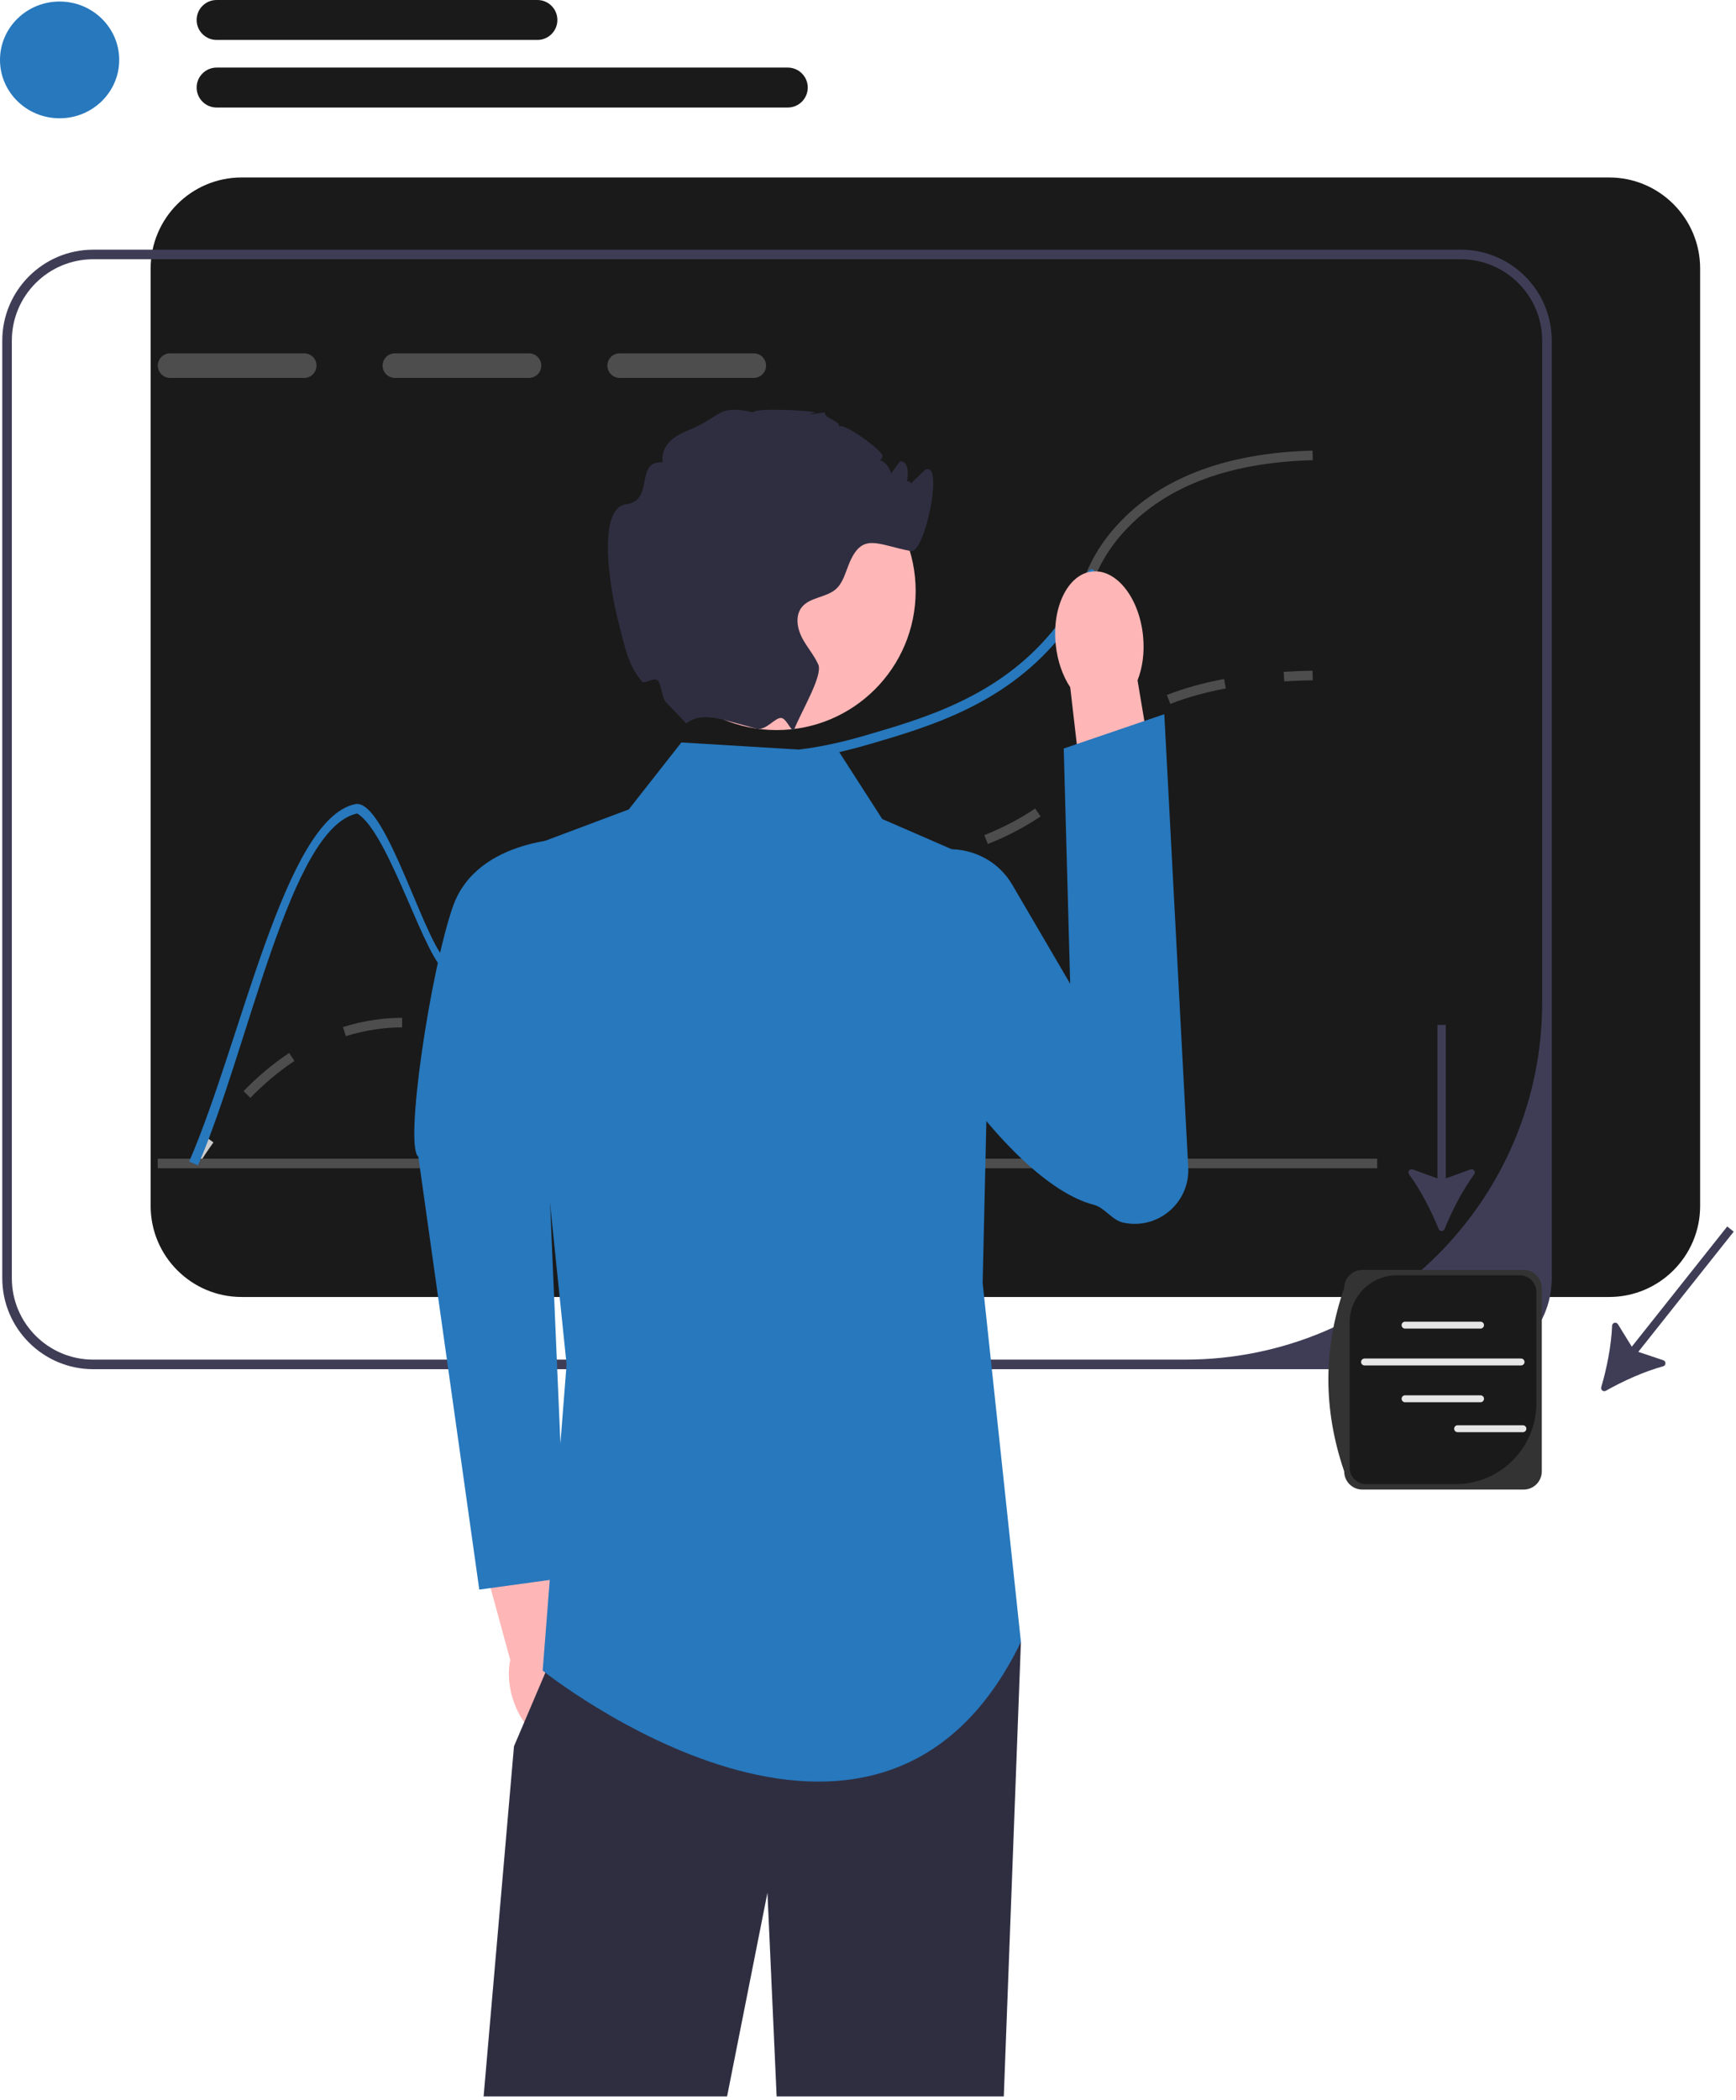 <?xml version="1.0" encoding="UTF-8" standalone="no"?><!DOCTYPE svg PUBLIC "-//W3C//DTD SVG 1.1//EN" "http://www.w3.org/Graphics/SVG/1.1/DTD/svg11.dtd"><svg width="100%" height="100%" viewBox="0 0 363 439" version="1.1" xmlns="http://www.w3.org/2000/svg" xmlns:xlink="http://www.w3.org/1999/xlink" xml:space="preserve" xmlns:serif="http://www.serif.com/" style="fill-rule:evenodd;clip-rule:evenodd;stroke-linejoin:round;stroke-miterlimit:2;"><g id="Layer1"></g><g><path d="M336.48,37.094L50.52,37.094C40.03,37.094 31.5,45.624 31.5,56.114L31.5,252.074C31.5,262.564 40.03,271.094 50.52,271.094L336.48,271.094C346.97,271.094 355.5,262.564 355.5,252.074L355.5,56.114C355.5,45.624 346.97,37.094 336.48,37.094Z" style="fill:rgb(26,26,26);fill-rule:nonzero;"/><path d="M305.455,52.188L19.495,52.188C9.005,52.188 0.475,60.718 0.475,71.208L0.475,267.168C0.475,277.658 9.005,286.188 19.495,286.188L305.455,286.188C315.945,286.188 324.475,277.658 324.475,267.168L324.475,71.208C324.475,60.718 315.945,52.188 305.455,52.188ZM322.475,209.492C322.475,250.745 289.033,284.188 247.779,284.188L19.495,284.188C10.095,284.188 2.475,276.568 2.475,267.168L2.475,71.208C2.475,61.808 10.095,54.188 19.495,54.188L305.455,54.188C314.855,54.188 322.475,61.808 322.475,71.208L322.475,209.492Z" style="fill:rgb(63,61,86);fill-rule:nonzero;"/></g><g><path d="M41.322,243.721L39.629,242.655C40.729,240.907 41.864,239.212 43.002,237.618L44.63,238.78C43.514,240.342 42.402,242.004 41.322,243.721Z" style="fill:rgb(204,204,204);fill-rule:nonzero;"/><path d="M52.349,229.468L50.918,228.071C53.969,224.944 57.181,222.259 60.464,220.091L61.566,221.76C58.403,223.849 55.301,226.442 52.349,229.468ZM102.245,216.844C99.857,216.844 97.681,216.538 96.052,216.271L96.375,214.298C98.026,214.568 100.013,214.844 102.245,214.844C104.216,214.844 106.153,214.627 108.166,214.182L108.598,216.135C106.441,216.612 104.363,216.844 102.245,216.844ZM72.319,216.579L71.717,214.672C73.865,213.994 76.091,213.486 78.332,213.162C80.256,212.883 82.096,212.748 83.956,212.748L84.079,212.748L84.079,214.748L83.956,214.748C82.193,214.748 80.447,214.876 78.618,215.141C76.484,215.45 74.364,215.934 72.319,216.579ZM119.99,210.799L118.712,209.261C121.471,206.969 123.449,204.197 125.544,201.262L126.38,200.094L128.003,201.263L127.172,202.423C125,205.467 122.948,208.342 119.99,210.799ZM136.029,192.461L134.799,190.884C137.494,188.781 140.54,187.076 144.11,185.673C144.718,185.434 145.299,185.221 145.856,185.031L146.502,186.923C145.971,187.104 145.42,187.307 144.842,187.535C141.453,188.866 138.571,190.478 136.029,192.461ZM160.174,185.515C159.501,185.515 158.863,185.508 158.25,185.501L158.273,183.501C158.9,183.509 159.554,183.51 160.247,183.515C162.6,183.515 165.878,183.448 170.374,182.927L170.605,184.914C165.96,185.452 162.631,185.508 160.174,185.515ZM182.771,182.896L182.374,180.936C185.967,180.209 190.146,179.344 194.282,178.277L194.782,180.213C190.598,181.293 186.388,182.164 182.771,182.896ZM206.564,176.422L205.816,174.567C209.826,172.95 213.308,171.127 216.461,168.992L217.582,170.648C214.311,172.863 210.706,174.752 206.564,176.422ZM226.771,162.131L225.148,160.962C225.706,160.188 226.189,159.432 226.655,158.702C228.032,156.545 229.456,154.315 232.847,151.578L233.085,151.388L234.324,152.958L234.104,153.134C230.966,155.667 229.691,157.664 228.341,159.778C227.86,160.532 227.362,161.311 226.771,162.131ZM244.713,147.131L243.984,145.269C247.548,143.871 251.574,142.747 255.949,141.926L256.319,143.892C252.066,144.689 248.161,145.779 244.713,147.131Z" style="fill:rgb(77,77,77);fill-rule:nonzero;"/><path d="M268.543,142.423L268.418,140.427C270.362,140.305 272.393,140.225 274.457,140.188L274.493,142.188C272.459,142.224 270.457,142.303 268.543,142.423Z" style="fill:rgb(77,77,77);fill-rule:nonzero;"/></g><g><path d="M63.623,73.859L35.563,73.859C34.153,73.859 33.003,75.009 33.003,76.419C33.003,77.839 34.153,78.989 35.563,78.989L63.623,78.989C65.033,78.989 66.183,77.839 66.183,76.419C66.183,75.009 65.033,73.859 63.623,73.859Z" style="fill:rgb(77,77,77);fill-rule:nonzero;"/><path d="M110.623,73.859L82.563,73.859C81.153,73.859 80.003,75.009 80.003,76.419C80.003,77.839 81.153,78.989 82.563,78.989L110.623,78.989C112.033,78.989 113.183,77.839 113.183,76.419C113.183,75.009 112.033,73.859 110.623,73.859Z" style="fill:rgb(77,77,77);fill-rule:nonzero;"/><path d="M157.623,73.859L129.563,73.859C128.153,73.859 127.003,75.009 127.003,76.419C127.003,77.839 128.153,78.989 129.563,78.989L157.623,78.989C159.033,78.989 160.183,77.839 160.183,76.419C160.183,75.009 159.033,73.859 157.623,73.859Z" style="fill:rgb(77,77,77);fill-rule:nonzero;"/></g><rect x="32.975" y="242.188" width="255" height="2" style="fill:rgb(77,77,77);"/><path d="M274.505,96.188C256.355,96.658 242.815,101.998 234.235,112.038C231.065,115.758 229.775,118.688 228.415,121.788C227.065,124.848 225.685,127.998 222.475,132.108L222.475,128.708C224.465,125.788 225.535,123.348 226.585,120.978C228.005,117.738 229.355,114.678 232.715,110.748C241.675,100.248 255.715,94.678 274.445,94.188L274.505,96.188Z" style="fill:rgb(77,77,77);fill-rule:nonzero;"/><path d="M228.415,121.788C227.065,124.848 225.685,127.998 222.475,132.108C222.095,132.598 221.685,133.108 221.245,133.638C209.665,147.408 194.195,151.928 181.755,155.568C180.975,155.798 180.215,156.008 179.475,156.208C168.415,159.208 162.355,159.098 157.845,159.028C153.315,158.948 150.325,158.898 144.975,161.958C135.165,167.548 131.145,175.728 127.255,183.638C123.245,191.778 119.465,199.468 109.825,203.078C103.135,205.578 98.435,204.338 93.465,203.038C89.195,201.908 81.5,174.094 74.685,170.038C60.615,172.988 52.065,218.968 41.395,243.588L39.555,242.788C50.505,217.548 59.525,171.178 74.265,168.078C80.835,166.698 89.485,199.918 93.975,201.098C98.635,202.328 103.025,203.478 109.125,201.198C118.025,197.878 121.465,190.868 125.455,182.758C129.295,174.958 133.645,166.118 143.975,160.218C149.805,156.888 153.195,156.948 157.875,157.028C162.335,157.108 168.355,157.208 179.475,154.138C180.035,153.978 180.605,153.818 181.195,153.648C193.375,150.088 208.525,145.658 219.705,132.358C220.805,131.048 221.715,129.838 222.475,128.708C224.465,125.788 225.535,123.348 226.585,120.978C228.005,117.738 229.775,118.688 228.415,121.788Z" style="fill:rgb(39,120,189);fill-rule:nonzero;"/><g><path d="M121.776,350.568C120.984,347.812 119.629,345.461 118.015,343.783L112.151,317.054L99.37,320.185L106.694,346.962C106.213,349.228 106.309,351.933 107.101,354.689C108.909,360.986 113.66,365.168 117.713,364.031C121.765,362.893 123.584,356.865 121.776,350.568Z" style="fill:rgb(255,182,182);fill-rule:nonzero;"/><path d="M120.008,175.227C120.008,175.227 99.823,174.814 94.691,189.513C90.02,202.892 84.482,239.648 87.475,241.772L100.218,332.257L118.389,329.761L113.725,221.192L120.008,175.227Z" style="fill:rgb(39,120,189);fill-rule:nonzero;"/></g><path d="M213.475,343.188L209.895,438.188L162.395,438.188L160.475,395.618L152.035,438.188L101.125,438.188L107.475,365.008L114.035,349.618L118.475,339.188L213.475,343.188Z" style="fill:rgb(47,46,65);fill-rule:nonzero;"/><path d="M175.475,157.188L142.475,155.188L131.475,169.188L107.475,178.188L118.475,285.188L113.475,349.188C113.475,349.188 183.475,405.188 213.475,343.188L205.475,268.188L207.475,181.188L184.475,171.188L175.475,157.188Z" style="fill:rgb(39,120,189);fill-rule:nonzero;"/><g><path d="M239.006,132.849C239.364,136.316 238.909,139.577 237.862,142.191L243.359,175.002L227.669,177.161L223.782,143.645C222.223,141.3 221.112,138.201 220.754,134.734C219.936,126.814 223.358,119.971 228.399,119.451C233.439,118.93 238.188,124.929 239.006,132.849Z" style="fill:rgb(255,182,182);fill-rule:nonzero;"/><path d="M211.677,184.945C206.269,175.7 192.852,174.829 186.843,183.695C185.2,186.119 185.657,188.843 185.265,192.116C183.6,206.013 210.23,247.076 228.656,251.804C231.073,252.425 232.451,255.033 234.891,255.557C242.121,257.111 248.852,251.373 248.462,243.989L243.457,149.281L222.43,156.453L223.775,205.623L211.677,184.945Z" style="fill:rgb(39,120,189);fill-rule:nonzero;"/></g><g><circle cx="162.4" cy="123.532" r="29.068" style="fill:rgb(255,182,182);"/><path d="M189.475,102.188C189.225,102.248 193.302,98.275 193.475,98.188C197.475,96.188 193.365,115.738 190.475,115.188C183.365,113.838 180.295,111.158 177.535,117.848C176.765,119.708 176.285,121.808 174.785,123.138C172.725,124.948 169.305,124.798 167.625,126.958C166.275,128.698 166.665,131.258 167.665,133.218C168.665,135.188 170.185,136.858 171.095,138.868C172.115,141.128 167.765,148.318 166.105,152.358L166.105,152.368L166.095,152.392C165.654,153.451 164.606,150.399 163.5,150.094C162.175,149.729 160.224,152.856 158.115,152.288C158.105,152.288 158.095,152.278 158.085,152.278C156.075,151.718 153.835,151.118 151.615,150.518L151.605,150.518C145.355,148.818 143.775,151.258 143.475,151.188L139.595,147.128C138.264,146.158 138.414,143.029 137.475,142.188C136.707,141.501 134.793,143.089 134.229,142.428C131.463,139.188 130.826,135.947 129.195,129.548C127.705,123.698 124.615,106.188 130.965,105.398C136.955,104.648 132.575,96.308 138.605,96.618C138.245,95.098 138.915,93.468 140.005,92.348C141.085,91.218 142.525,90.518 143.975,89.918C151.125,86.998 149.935,84.488 157.475,86.188C158.225,85.138 169.115,85.838 170.475,86.188C170.575,86.208 167.105,87.038 172.475,86.188C172.275,87.418 175.675,87.958 175.475,89.188C176.225,88.178 184.285,93.978 184.475,95.188C184.725,96.698 182.445,95.928 183.965,96.158C184.865,96.298 186.405,98.128 186.255,99.038C186.905,98.158 187.555,97.288 188.215,96.408C188.335,96.418 188.445,96.438 188.565,96.458C191.605,97.038 188.12,106.976 188.245,103.878C188.475,98.188 192.505,101.518 189.475,102.188Z" style="fill:rgb(47,46,65);fill-rule:nonzero;"/></g><path d="M300.835,256.9C301.059,257.451 301.832,257.451 302.056,256.899C303.617,253.05 305.84,248.739 308.258,245.445C308.646,244.917 308.112,244.212 307.497,244.435L302.313,246.31L302.313,214.224L300.578,214.224L300.578,246.31L295.393,244.435C294.778,244.212 294.244,244.917 294.631,245.444C297.049,248.739 299.273,253.05 300.835,256.9Z" style="fill:rgb(63,61,86);fill-rule:nonzero;"/><path d="M334.826,289.937C334.658,290.508 335.264,290.989 335.782,290.696C339.399,288.653 343.82,286.659 347.763,285.583C348.394,285.411 348.414,284.527 347.794,284.319L342.569,282.564L362.524,257.437L361.165,256.358L341.21,281.485L338.316,276.791C337.973,276.234 337.116,276.454 337.092,277.108C336.936,281.192 335.996,285.951 334.826,289.937Z" style="fill:rgb(63,61,86);fill-rule:nonzero;"/><g><path d="M318.593,311.349L284.871,311.349C282.778,311.349 281.074,309.646 281.074,307.552C276.616,294.52 276.704,281.751 281.074,269.229C281.074,267.135 282.778,265.432 284.871,265.432L318.593,265.432C320.686,265.432 322.39,267.135 322.39,269.229L322.39,307.552C322.39,309.646 320.686,311.349 318.593,311.349Z" style="fill:rgb(51,51,51);fill-rule:nonzero;"/><path d="M292.096,266.563C286.634,266.563 282.206,270.992 282.206,276.454L282.206,306.739C282.206,308.66 283.763,310.218 285.684,310.218L304.332,310.218C313.68,310.218 321.258,302.64 321.258,293.292L321.258,270.042C321.258,268.121 319.701,266.563 317.78,266.563L292.096,266.563Z" style="fill:rgb(26,26,26);fill-rule:nonzero;"/><g><path d="M309.585,277.7L293.797,277.7C293.399,277.7 293.076,277.376 293.076,276.978C293.076,276.58 293.399,276.257 293.797,276.257L309.585,276.257C309.983,276.257 310.307,276.58 310.307,276.978C310.307,277.376 309.983,277.7 309.585,277.7Z" style="fill:rgb(230,230,230);fill-rule:nonzero;"/><path d="M309.585,293.093L293.797,293.093C293.399,293.093 293.076,292.769 293.076,292.371C293.076,291.973 293.399,291.649 293.797,291.649L309.585,291.649C309.983,291.649 310.307,291.973 310.307,292.371C310.307,292.769 309.983,293.093 309.585,293.093Z" style="fill:rgb(230,230,230);fill-rule:nonzero;"/><path d="M318.057,285.402L285.325,285.402C284.927,285.402 284.604,285.078 284.604,284.68C284.604,284.282 284.927,283.958 285.325,283.958L318.057,283.958C318.455,283.958 318.779,284.282 318.779,284.68C318.779,285.078 318.455,285.402 318.057,285.402Z" style="fill:rgb(230,230,230);fill-rule:nonzero;"/></g><path d="M318.443,299.351L304.786,299.351C304.387,299.351 304.064,299.028 304.064,298.63C304.064,298.232 304.387,297.908 304.786,297.908L318.443,297.908C318.841,297.908 319.165,298.232 319.165,298.63C319.165,299.028 318.841,299.351 318.443,299.351Z" style="fill:rgb(230,230,230);fill-rule:nonzero;"/></g><g><ellipse cx="12.463" cy="12.522" rx="12.463" ry="12.201" style="fill:rgb(39,120,189);"/><path d="M112.376,8.348L45.291,8.348C42.99,8.348 41.117,6.475 41.117,4.174C41.117,1.872 42.99,0 45.291,0L112.376,0C114.678,0 116.55,1.872 116.55,4.174C116.55,6.475 114.678,8.348 112.376,8.348Z" style="fill:rgb(26,26,26);fill-rule:nonzero;"/><path d="M164.729,22.475L45.291,22.475C42.99,22.475 41.117,20.602 41.117,18.301C41.117,16 42.99,14.127 45.291,14.127L164.729,14.127C167.031,14.127 168.903,16 168.903,18.301C168.903,20.602 167.031,22.475 164.729,22.475Z" style="fill:rgb(26,26,26);fill-rule:nonzero;"/></g></svg>